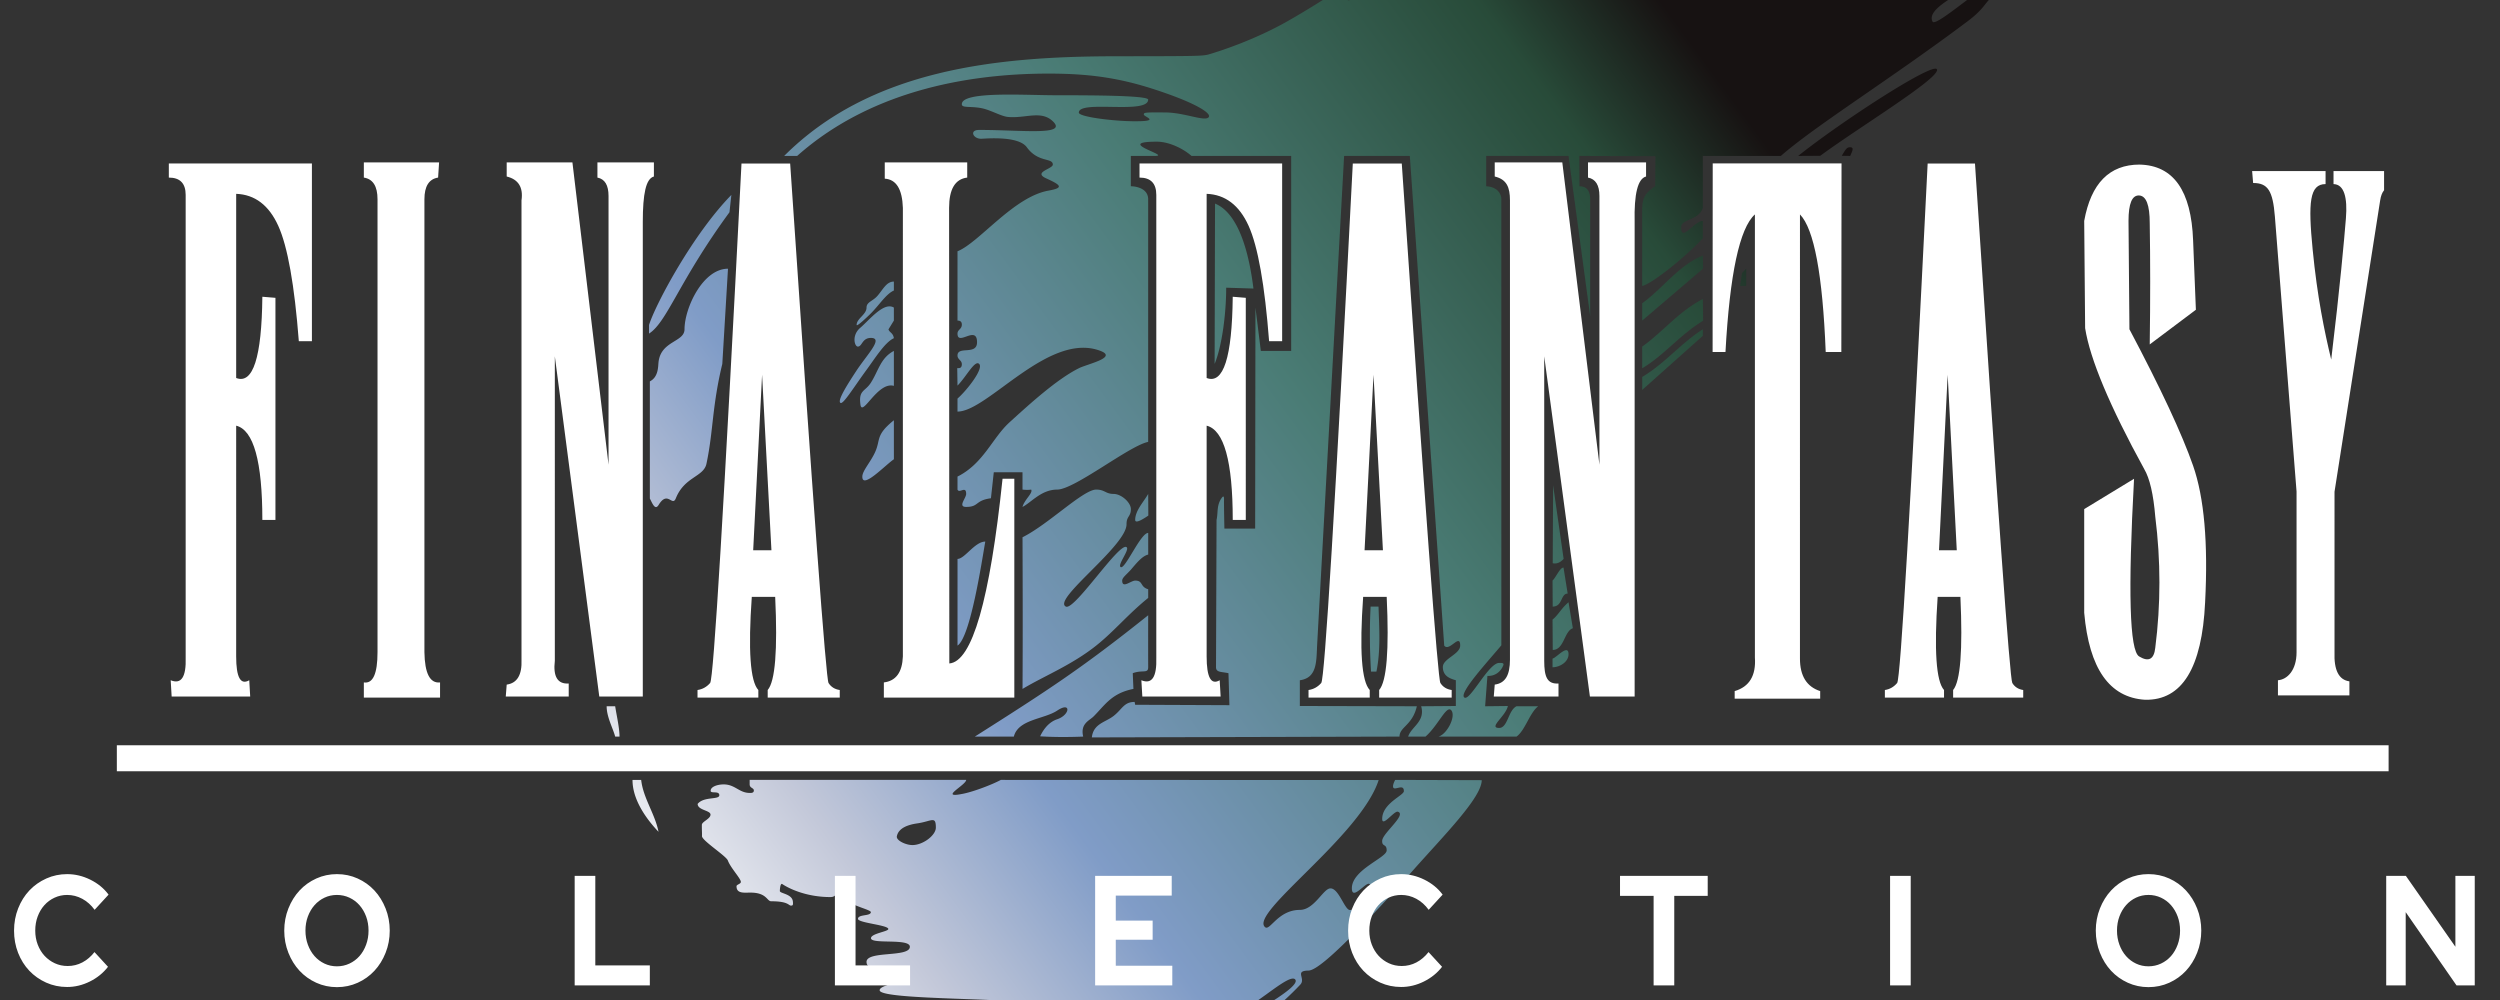 <?xml version="1.0" encoding="UTF-8" standalone="no"?>
<svg
   xmlns:dc="http://purl.org/dc/elements/1.1/"
   xmlns:cc="http://creativecommons.org/ns#"
   xmlns:rdf="http://www.w3.org/1999/02/22-rdf-syntax-ns#"
   xmlns:svg="http://www.w3.org/2000/svg"
   xmlns="http://www.w3.org/2000/svg"
   xmlns:sodipodi="http://sodipodi.sourceforge.net/DTD/sodipodi-0.dtd"
   xmlns:inkscape="http://www.inkscape.org/namespaces/inkscape"
   width="500"
   height="200"
   viewBox="0 0 500 200"
   version="1.1"
   id="svg10"
   sodipodi:docname="finalfantasy.svg"
   inkscape:version="0.92.5 (2060ec1f9f, 2020-04-08)">
  <rect x="0" y="0" width="500" height="200" fill="#333333" stroke="none"/>
  <defs
     id="defs14">
    <linearGradient
       id="a"
       gradientUnits="userSpaceOnUse"
       x1="233.709"
       y1="1067.822"
       x2="728.45"
       y2="704.339"
       gradientTransform="matrix(0.429,0,0,0.429,30.579,-287.058)">
      <stop
         offset="0"
         stop-color="#edeff3"
         id="stop4" />
      <stop
         offset=".115"
         stop-color="#c3c8d9"
         id="stop6" />
      <stop
         offset=".27"
         stop-color="#809cc7"
         id="stop8" />
      <stop
         offset=".601"
         stop-color="#4a7c75"
         id="stop10" />
      <stop
         offset=".888"
         stop-color="#284b39"
         id="stop12" />
      <stop
         offset="1"
         stop-color="#171212"
         id="stop14" />
    </linearGradient>
  </defs>
  <sodipodi:namedview
     pagecolor="#ffffff"
     bordercolor="#666666"
     borderopacity="1"
     objecttolerance="10"
     gridtolerance="10"
     guidetolerance="10"
     inkscape:pageopacity="0"
     inkscape:pageshadow="2"
     inkscape:window-width="1366"
     inkscape:window-height="743"
     id="namedview12"
     showgrid="false"
     units="px"
     inkscape:pagecheckerboard="true"
     inkscape:zoom="1.7331066"
     inkscape:cx="330.4498"
     inkscape:cy="81.773311"
     inkscape:window-x="0"
     inkscape:window-y="0"
     inkscape:window-maximized="1"
     inkscape:current-layer="svg10" />
  <path
     inkscape:connector-curvature="0"
     id="path2"
     style="stroke-width:0.429;fill:#ffffff"
     d="m 72.769,32.483 v 3.033 c 1.824,0.289 2.735,1.734 2.735,4.334 v 90.568 c 0,4.334 -0.911,6.357 -2.735,6.067 v 3.034 h 15.241 v -3.034 c -2.018,0.217 -3.062,-1.806 -3.126,-6.067 V 39.85 c 0,-2.6 0.913,-4.045 2.737,-4.334 l 0.196,-3.033 z m 104.183,0 v 3.25 c 2.295,0.144 3.503,2.095 3.624,5.85 l -4.2e-4,89.702 c -0.121,3.177 -1.389,4.91 -3.805,5.2 v 3.034 h 26.094 V 95.751 h -2.355 c -2.537,24.267 -6.086,36.581 -10.646,36.942 l -0.045,-91.11 c 0,-3.755 1.208,-5.778 3.625,-6.067 V 32.483 Z m -75.613,4.28e-4 v 2.817 c 2.345,0.577 3.332,2.166 2.962,4.767 l 4.3e-4,91.869 c 0.124,3.034 -0.863,4.694 -2.962,4.984 l -0.186,2.383 h 12.591 v -2.601 c -2.222,0.144 -3.148,-1.373 -2.778,-4.55 V 71.268 l 8.889,68.035 h 8.703 V 44.401 c 0,-5.635 0.617,-8.667 2.223,-9.1 v -2.817 h -11.296 v 3.033 c 1.481,0.289 2.222,1.517 2.222,3.683 v 53.735 l -7.222,-60.451 z m 197.607,0 v 2.817 c 2.412,0.577 3.047,2.166 3.047,4.767 v 91.868 c 0,3.034 -0.89,4.694 -3.047,4.984 l -0.19,2.383 h 12.944 v -2.601 c -2.284,0.144 -2.855,-1.358 -2.855,-4.55 V 71.267 l 9.137,68.036 h 8.946 V 44.401 c -0.127,-5.633 0.635,-8.667 2.284,-9.1 v -2.817 h -11.612 v 3.033 c 1.523,0.289 2.284,1.517 2.284,3.683 v 53.735 l -7.424,-60.451 z m 43.598,0.196 -0.021,37.721 h 2.573 c 0.858,-15.6 2.82,-24.772 5.886,-27.517 v 88.619 c 0.245,3.611 -1.103,5.849 -4.046,6.716 v 1.517 h 17.103 v -1.517 c -2.697,-0.867 -4.046,-3.033 -4.046,-6.5 V 42.884 c 2.819,2.889 4.536,12.061 5.149,27.517 h 3.126 l 0.038,-37.721 z m -308.777,0.02 v 2.817 c 2.244,0 3.367,1.156 3.367,3.466 v 92.518 c 0.125,3.9 -0.873,5.418 -2.992,4.55 l 0.188,3.25 h 15.709 l -0.187,-3.25 c -1.746,1.012 -2.618,-0.576 -2.618,-4.766 V 85.134 c 3.491,0.867 5.236,7.15 5.236,18.85 h 2.619 V 59.566 L 52.471,59.349 c -0.124,12.134 -1.87,17.55 -5.236,16.25 V 38.766 c 3.74,0.144 6.545,2.275 8.415,6.392 1.871,4.117 3.243,11.809 4.115,23.076 h 2.618 V 32.699 Z m 194.138,0 v 2.817 c 2.237,0 3.356,1.156 3.356,3.466 v 92.518 c 0.124,3.9 -0.87,5.418 -2.984,4.55 l 0.188,3.25 h 15.659 l -0.186,-3.25 c -1.74,1.012 -2.61,-0.576 -2.61,-4.766 V 85.134 c 3.48,0.867 5.22,7.15 5.22,18.85 h 2.609 V 59.566 l -2.609,-0.217 c -0.124,12.134 -1.865,17.55 -5.22,16.25 V 38.766 c 3.728,0.145 6.524,2.275 8.389,6.392 1.865,4.117 3.232,11.809 4.102,23.076 h 2.61 V 32.699 Z m -79.605,9.97e-4 c -3.494,68.468 -5.583,103.1 -6.27,103.893 -0.686,0.794 -1.528,1.264 -2.526,1.408 v 1.517 h 12.166 v -1.517 c -1.623,-1.733 -2.059,-7.944 -1.31,-18.634 h 4.678 c 0.5,10.689 4.3e-4,16.9 -1.497,18.634 v 1.517 h 14.411 v -1.517 c -0.998,-0.144 -1.747,-0.614 -2.245,-1.408 -0.499,-0.793 -3.057,-35.426 -7.674,-103.893 z m 122.26,0 c -3.517,68.468 -5.621,103.099 -6.311,103.893 -0.691,0.794 -1.537,1.264 -2.543,1.408 v 1.517 h 12.243 v -1.517 c -1.632,-1.733 -2.072,-7.944 -1.319,-18.634 h 4.71 c 0.502,10.689 2.1e-4,16.9 -1.508,18.634 v 1.517 h 14.504 v -1.517 c -1.005,-0.144 -1.758,-0.614 -2.26,-1.408 -0.502,-0.793 -3.077,-35.426 -7.722,-103.893 z m 114.971,0 c -3.398,68.468 -5.43,103.099 -6.099,103.893 -0.668,0.794 -1.486,1.264 -2.457,1.408 v 1.517 h 11.831 v -1.517 c -1.578,-1.733 -2.002,-7.944 -1.274,-18.634 h 4.551 c 0.484,10.689 0,16.9 -1.458,18.634 v 1.517 h 14.019 v -1.517 c -0.971,-0.144 -1.699,-0.614 -2.184,-1.408 -0.486,-0.793 -2.974,-35.426 -7.464,-103.893 z m 42.386,0.215 c -6.03,4.3e-4 -9.722,3.756 -11.076,11.267 l 0.185,21.451 c 0.985,6.212 4.922,15.601 11.813,28.168 1.108,1.877 1.846,5.056 2.215,9.534 1.108,8.81 1.108,17.551 0,26.218 -0.246,2.311 -1.323,2.889 -3.23,1.733 -1.906,-1.156 -2.245,-13 -1.014,-35.534 l -9.969,6.067 v 20.745 c 0.984,11.158 5.045,16.954 12.184,17.388 7.383,0.144 11.383,-6.357 11.998,-19.5 0.615,-11.843 -0.185,-20.943 -2.401,-27.3 -2.215,-6.355 -6.461,-15.456 -12.737,-27.3 l -0.184,-21.667 c 0,-3.467 0.707,-5.164 2.123,-5.092 1.416,0.072 2.123,1.914 2.123,5.525 0.122,7.511 0.122,15.601 0,24.267 l 9.23,-6.933 -0.555,-13.867 c -0.368,-9.967 -3.936,-15.022 -10.704,-15.167 v 0 z m 22.51,1.301 0.198,2.383 c 2.933,0 3.943,1.521 4.353,6.716 l 4.333,54.989 v 32.162 c 0,3.611 -1.87,5.441 -3.722,5.585 v 3.034 h 14.293 v -2.817 c -2.118,-0.289 -3.11,-2.24 -2.978,-5.85 V 98.351 l 9.131,-58.284 c 0.132,-0.846 0.366,-1.519 0.78,-2.017 v -3.833 h -10.11 v 2.6 c 2.138,0.057 2.811,2.708 2.48,6.825 -0.33,4.117 -1.209,13.975 -2.942,28.276 -1.368,-5.657 -2.782,-12.531 -3.709,-21.992 -0.926,-9.461 -0.625,-13.097 2.581,-13.109 v -2.6 z m -298.01,40.733 1.871,35.101 h -3.65 z m 122.285,0 1.884,35.101 h -3.673 z m 114.833,0 1.819,35.101 h -3.55 z M 23.368,149.052 v 5.2 H 477.722 v -5.2 z" />
  <path
     inkscape:connector-curvature="0"
     style="fill:url(#a);stroke-width:0.429"
     d="m 493.164,-69.298 c -2.079,0.247 -1.979,1.021 -4.388,0.446 -2.131,-0.571 -2.564,0.712 -3.467,1.234 -1.461,0.843 -2.566,0.921 -3.467,1.733 -0.537,0.484 -1.053,1.878 -1.733,2.6 -0.891,0.946 -1.354,-0.482 -2.6,0.867 -0.942,1.02 -2.053,0.591 -3.467,0.867 -1.155,0.225 -1.497,2.726 -2.6,3.467 -1.104,0.742 -2.924,0.97 -4.334,1.733 -3.243,1.756 -4.23,3.805 -9.046,4.388 -3.955,0 -7.108,3.7 -9.155,2.546 -1.194,-1.194 3.04,-4.998 6.934,-5.696 3.682,-0.657 6.593,-2.098 6.121,-2.917 -0.721,-1.248 -9.309,2.546 -10.239,1.679 -0.955,-0.891 13.086,-7.13 12,-8.613 -0.776,-1.057 -6.29,2.282 -11.348,4.28 -2.688,1.062 -2.176,0 -3.018,0 -0.701,0 -1.216,2.003 -3.457,3.467 -1.326,0.867 -2.105,0.635 -3.925,1.733 -0.807,0.486 -0.867,-0.867 -1.733,-0.867 -2.677,0 -6.167,4.402 -7.8,3.467 -0.889,-0.509 3.467,-3.467 2.6,-4.334 -0.868,-0.868 -3.68,1.025 -5.842,2.162 -3.189,1.677 -7.002,4.238 -10.346,6.284 -1.958,1.198 -5.1,0.507 -8.293,2.327 -2.328,1.326 -3.446,3.165 -5.258,4.487 -1.066,0.778 -3.194,0.339 -4.062,1.207 -0.703,0.702 -1.268,1.349 -2.137,2.217 -1.32,1.321 -3.411,1.072 -4.743,1.738 -5.247,2.185 -4.388,2.979 -6.988,4.712 -2.6,1.733 -6.427,2.244 -11.267,5.2 -3.313,2.024 -6.447,4.809 -10.399,6.934 -6.46,3.471 -14.583,6.621 -16.467,8.666 -0.723,0.784 -2.382,0.324 -3.467,0.867 -3.466,1.733 -7.051,7.162 -9.534,5.2 -2.194,-1.733 5.2,-3.467 7.8,-6.067 3.82,-3.82 8.701,-6.25 13,-9.534 2.633,-2.012 4.009,-5.319 5.255,-6.446 3.412,-3.088 6.471,-2.788 9.479,-4.821 3.526,-2.383 5.667,-5.599 5.2,-6.067 -0.867,-0.867 -4.334,5.2 -6.067,4.334 -0.533,-0.266 1.733,-1.733 0.867,-2.6 -0.472,-0.473 -4.148,2.512 -8.666,5.2 -3.778,2.246 -8.203,3.999 -11.267,6.067 -4.334,3.467 -8.532,3.385 -13.001,6.067 -9.058,5.434 -16.467,10.4 -17.334,8.667 -0.994,-1.988 6.067,-6.067 13,-10.4 5.676,-3.549 12.134,-5.202 11.266,-6.935 -0.548,-1.097 -4.887,1.108 -9.064,3.467 -3.069,1.733 -5.669,2.127 -9.135,4.334 -9.139,5.819 -18.672,11.141 -19.068,10.4 -0.913,-1.708 5.2,-3.046 5.2,-5.645 0,-1.288 3.467,-4.755 4.334,-3.888 0.885,0.885 -2.628,2.627 -1.734,3.521 0.84,0.84 4.673,-2.633 6.067,-4.388 1.882,-3.069 10.903,-7.297 9.534,-8.667 -0.489,-0.488 -14.734,8.667 -17.334,8.667 -4.355,0 -20.343,13.462 -21.667,12.134 -2.136,-2.143 5.2,-5.2 10.4,-8.667 5.649,-3.766 12.261,-6.812 11.754,-7.691 -0.294,-0.507 -12.471,5.883 -24.754,12.026 -10.4,5.2 -19.934,13 -20.801,12.134 -0.867,-0.867 6.885,-5.7 6.067,-6.519 -0.569,-0.569 -9.25,5.797 -18.201,10.852 -6.185,3.494 -12.75,5.719 -15.6,6.554 -1.205,0.353 -2.516,0.362 -18.688,0.379 -23.78,0.025 -48.914,2.6 -66.247,19.934 h 2.6 c 15.601,-13.867 36.293,-16.467 50.268,-16.467 7.692,0 13.696,0.753 20.801,3.033 8.1,2.6 11.759,4.779 11.267,5.634 -0.608,1.052 -4.764,-0.859 -8.613,-0.894 -4.253,-0.038 -4.388,0.003 -4.388,0.406 0,0.488 3.467,1.354 -1.734,1.354 -4.276,0 -11.267,-0.865 -11.267,-1.733 0,-2.6 13.867,0.436 13.867,-2.6 0,-0.867 -12.567,-0.867 -18.2,-0.867 -6.608,0 -19.068,-0.867 -19.068,1.788 0,0.813 1.69,0.338 4.037,0.813 1.671,0.338 3.862,1.609 5.167,1.733 3.535,0.337 6.638,-1.388 8.996,0.867 3.058,2.925 -6.067,1.733 -14.734,1.733 -2.021,0 -1.212,1.761 0.359,1.761 0.845,0 7.451,-0.671 9.175,1.706 2.282,3.148 5.2,2.035 5.2,3.467 0,0.867 -4.075,1.509 -1.3,2.763 3.034,1.371 3.47,1.894 0.434,2.438 -6.999,1.252 -13.868,10.4 -18.2,12.134 V 64.119 c 0.59,0 0.867,0.255 0.867,0.812 0,0.921 -0.867,0.979 -0.867,1.788 0,2.6 3.907,-1.799 3.907,1.733 0,2.676 -3.907,0.658 -3.907,2.655 0,0.813 0.867,0.933 0.867,1.733 0,0.813 -0.497,0.813 -0.921,0.785 l 0.054,3.494 c 1.733,-1.733 3.467,-5.2 4.333,-4.334 0.954,0.953 -2.466,5.295 -4.333,6.933 v 2.6 c 6.067,0 18.302,-16.099 28.601,-12.134 3.466,1.335 -2.6,2.6 -4.334,3.467 -4.432,2.216 -9.861,7.179 -13.868,10.819 -3.443,3.127 -5.2,8.248 -10.4,10.847 v 2.6 c 0.365,0.867 1.733,-0.867 1.733,0.867 0,0.862 -1.733,2.601 0,2.601 2.6,0 1.732,-1.297 4.955,-1.733 l 0.57,-5.2 h 5.742 v 3.467 c 0.561,0.07 1.312,0.08 1.734,0 0.413,0.682 -1.362,2.02 -1.734,3.467 1.734,-0.867 3.749,-3.467 6.934,-3.467 3.466,0 14.506,-8.825 18.2,-9.534 V 39.854 c 0,-2.14 -2.359,-2.6 -3.467,-2.6 v -6.069 h 4.821 c 3.41,0 -8.357,-2.849 0.379,-2.849 2.601,0 5.461,1.531 6.934,2.849 h 19.934 V 70.185 h -6.068 l -1.078,-8.667 -0.058,44.201 h -6.151 c 0,0 -0.081,-3.48 -0.081,-5.525 0,-0.352 0.099,-1.408 -0.487,-0.569 -1.029,1.455 -0.666,2.906 -1.002,4.361 l -0.108,29.467 c 0,1.077 1.155,0.875 2.492,1.191 l 0.189,6.392 -18.85,-0.081 -0.108,-0.568 c -2.164,0 -2.482,1.47 -4.225,2.817 -1.661,1.283 -4.013,1.517 -4.334,4.279 l 61.534,-0.163 c 0,-1.937 2.6,-2.251 3.467,-6.067 l -23.4,-0.054 v -5.146 c 3.546,-0.49 3.283,-3.882 3.467,-7.204 l 5.387,-97.664 h 13.143 l 6.879,97.936 c 1,1.347 3.192,-2.601 3.192,0 0,1.733 -3.467,2.6 -3.467,4.279 0,1.903 1.565,2.342 2.6,2.654 v 5.146 l -6.934,0.054 c 0.867,3.076 -1.991,4.083 -2.6,6.067 h 3.467 c 2.6,-2.279 4.255,-6.529 5.2,-5.2 0.867,1.219 -0.867,4.691 -2.6,5.2 h 15.601 c 1.733,-1.237 2.6,-4.721 4.334,-6.067 h -4.334 c -1.668,0.801 -1.733,4.334 -3.467,4.334 -2.267,0 1.38,-2.408 1.734,-4.388 l -4.544,0.054 0.459,-6.067 c 1.575,0.06 2.702,-0.867 3.218,-2.221 0,-0.361 -0.145,-0.38 -0.867,-0.38 -2.117,0 -5.785,7.582 -6.933,6.934 -1.323,-0.746 4.632,-7.17 7.367,-10.454 V 39.853 c 0,-1.249 -0.967,-2.501 -3.033,-2.6 v -6.067 h 16.467 l 4.334,32.067 V 39.852 c 0,-1.878 -0.867,-2.6 -2.139,-2.6 l -0.028,-6.067 15.221,0.054 -0.054,6.013 c -2.334,1.528 -2.601,2.596 -2.601,5.2 V 57.186 c 1.988,-0.385 8.962,-6.067 12.134,-9.534 v -3.467 c -1.733,0 -4.334,4.334 -4.334,1.304 0,-1.788 3.467,-1.304 4.334,-3.904 V 31.185 h 15.601 c 6.933,-6.067 21.872,-15.321 37.267,-26.867 3.467,-2.6 3.346,-3.543 5.2,-5.2 2.654,-2.374 5.2,-3.467 4.334,-4.334 -2.013,-2.012 -15.712,11.045 -16.467,9.534 -1.733,-3.467 10.4,-7.408 19.067,-14.346 2.953,-2.362 7.24,-2.942 9.534,-5.588 3.003,-3.467 5.2,-2.031 6.933,-4.334 1.683,-2.457 3.715,-2.683 6.067,-3.467 2.6,-0.867 0.866,0.921 3.086,0.921 1.123,0 2.98,-0.627 2.98,-1.281 0,-0.902 -1.73,-0.507 -1.733,-1.373 -0.01,-1.652 2.841,-1.182 5.2,-2.6 1.726,-1.038 2.705,-2.86 3.779,-3.467 1.719,-0.972 5.198,-2.214 4.021,-3.467 -1.173,-1.247 -4.713,2.6 -6.067,3.467 -3.004,1.922 -3.94,0.048 -7.801,3.467 -1.389,1.23 -3.466,0 -4.82,1.734 -1.424,1.822 -3.34,2.375 -3.846,1.219 -1.028,-2.346 5.2,-3.47 7.8,-4.685 3.722,-1.74 7.346,-3.724 6.934,-4.334 -0.86,-1.268 -3.812,1.77 -4.334,0.867 -0.538,-0.93 2.919,-4.285 5.253,-4.28 2.119,0.006 3.413,-2.655 4.28,-1.788 0.708,0.709 -2.643,2.942 -1.733,3.467 1.061,0.613 5.253,-2.599 5.253,-4.279 0,-0.646 -0.867,-0.829 -0.867,-1.3 0,-1.179 2.693,-1.882 6.014,-3.087 4.386,-1.594 3.824,-3.467 7.8,-3.467 1.46,0 1.209,-2.227 2.601,-2.6 1.76,-0.472 4.642,-0.767 6.067,-1.733 2.248,-1.527 4.059,-4.675 6.933,-5.688 0.934,-0.151 0.488,0.488 1.734,0.488 1.557,0 1.599,-2.122 2.6,-2.6 0.867,-0.414 0.961,0.008 1.733,0 1.181,-0.011 0.544,-0.828 1.733,-2.017 1.239,-1.24 2.718,-2.486 4.387,-3.129 1.797,-0.692 5.179,-0.937 6.88,-1.788 1.734,-0.867 2.6,-2.484 3.52,-2.546 0.814,-0.054 0.303,0.813 1.281,0.813 0.892,0 0.694,-0.791 1.752,-0.813 1.432,-0.03 2.548,-1.354 2.114,-2.654 -0.136,-0.407 -2.803,-0.057 -5.2,0.867 -1.505,0.578 -3.043,1.639 -4.281,1.786 z M 337.974,-45.951 c 0,4.384 2.601,6.933 6.067,6.933 3.548,0 6.067,-2.6 6.067,-6.933 0,-4.334 -1.734,-6.934 -6.067,-6.934 -4.164,0 -6.067,2.6 -6.067,6.934 z m 6.066,-6.067 c 1.733,0 0.842,1.938 0,2.139 -1.347,0.323 -3.505,2.091 -3.981,3.927 -0.219,0.838 -1.219,2.6 -1.219,0 0,-3.466 1.733,-6.067 5.2,-6.067 z m 15.601,83.202 4.415,-0.027 c 7.79,-5.741 24.239,-15.711 23.319,-17.306 -0.818,-1.418 -19.095,10.427 -27.734,17.333 z m 8.72,-0.027 1.679,0.027 c 0.377,-0.872 0.867,-1.733 0,-1.733 -0.637,4.28e-4 -0.837,0.247 -1.679,1.706 z m -222.087,7.827 c -7.637,7.8 -15.074,21.667 -16.467,26.001 v 1.733 c 3.629,-2.324 5.935,-10.4 16.087,-24.267 z m 96.733,1.733 -0.083,32.067 c 1.448,-3.467 2.315,-9.965 2.315,-15.247 l 5.449,0.172 c -0.839,-6.799 -2.849,-15.024 -7.681,-16.992 z m 97.567,10.401 c -4.681,1.788 -8.072,6.626 -12.134,9.534 v 3.467 l 12.187,-10.4 z m 7.828,3.494 -0.379,2.573 h 1.219 v -3.467 z m -202.804,-0.867 c -5.05,-0.005 -8.694,7.892 -8.694,12.107 0,2.6 -4.718,2.269 -5.2,6.582 -0.099,0.888 0,2.952 -1.734,3.846 v 23.427 c 0.501,0.936 1.033,2.465 1.761,1.273 1.822,-2.984 2.719,0.473 3.44,-1.327 1.733,-4.334 5.554,-4.244 6.121,-6.907 1.383,-6.505 1.105,-11.424 3.169,-19.961 z m 33.178,2.572 c -1.478,0 -2.136,1.525 -3.277,2.844 -0.942,1.088 -2.194,1.237 -2.194,2.356 0,1.404 -1.977,2.189 -1.977,3.467 0,0.417 1.977,-1.436 2.844,-2.302 1.74,-1.739 3.032,-3.88 4.604,-4.577 v -1.788 z m 149.665,13.001 v 4.334 c 4.301,-2.513 7.513,-6.678 12.188,-9.506 l -0.054,-4.361 c -4.942,2.6 -8.071,6.662 -12.134,9.533 z M 177.99,61.274 c -1.921,-0.087 -4.337,2.923 -5.958,4.306 -1.717,1.466 -1.143,3.737 -0.461,3.737 0.867,0 0.839,-1.733 2.6,-1.733 2.6,0 -0.736,3.281 -2.952,6.662 -1.962,2.993 -3.797,5.945 -3.115,6.338 0.554,0.32 2.64,-3.12 5.2,-6.608 1.738,-2.37 3.683,-5.525 5.471,-6.338 -0.158,-1.082 -0.864,-1.105 -1.083,-1.761 l 1.083,-1.761 v -2.6 a 1.632,1.632 0 0 0 -0.785,-0.242 z m 150.451,14.11 v 2.6 l 12.134,-10.822 v -1.312 c -4.285,2.697 -7.742,6.964 -12.134,9.534 z m -149.665,-5.2 c -2.665,1.39 -3.06,3.943 -4.604,6.365 -1.158,1.815 -2.48,1.414 -2.085,4.36 0.349,2.614 3.43,-4.658 6.69,-3.737 z m 0,13.866 c -3.726,3.006 -2.613,3.839 -3.737,6.338 -0.934,2.075 -2.561,3.749 -2.573,4.929 -0.027,2.6 4.489,-2.212 6.311,-3.467 z m 25.729,23.401 c 0.036,10.067 0.063,20.268 0,30.334 4.333,-2.6 9.817,-4.753 14.734,-8.667 3.62,-2.883 6.313,-6.228 10.4,-9.534 v -1.733 c -1.672,-0.486 -0.972,-1.733 -2.6,-1.733 -0.867,0 -2.6,1.682 -2.6,0 0,-0.607 0.889,-1.218 1.734,-2.18 1.054,-1.201 2.21,-2.734 3.467,-3.02 v -4.334 c -1.532,0 -4.666,7.468 -5.525,6.825 -0.633,-0.474 1.77,-3.362 1.24,-3.938 -1.291,-1.408 -10.449,12.713 -12.182,11.847 -2.796,-1.397 12.156,-12.137 12.134,-16.467 -0.01,-1.645 0.867,-1.487 0.867,-3.033 0,-1.305 -1.894,-3.033 -3.466,-3.033 -1.608,0 -1.734,-0.867 -3.467,-0.867 -2.6,-8.7e-4 -9.533,6.932 -14.733,9.533 z m 106.118,-10.401 -0.08,15.601 c 1.029,0.188 1.632,-0.299 2.184,-0.867 z m -83.584,6.934 c 0,0.867 1.76,-0.281 2.627,-0.867 l -0.027,-4.334 c -0.956,1.679 -2.6,3.337 -2.6,5.201 z m -29.982,4.333 c -2.085,0 -4.115,3.467 -5.552,3.467 v 17.334 c 2.6,-1.733 4.854,-16.824 5.552,-20.801 z m 113.452,7.8 0.031,5.2 c 2.024,0 1.567,-2.6 2.995,-2.6 l -0.831,-5.2 c -0.731,4.2e-4 -1.471,1.896 -2.196,2.6 z m 0,7.801 0.041,6.067 c 2.29,0 2.29,-3.788 4.023,-4.333 l -0.867,-5.2 c -1.397,1.155 -2.092,2.6 -3.196,3.467 z m -36.387,-2.6 c -0.223,4.34 -0.186,8.539 0.087,13 h 1.075 c 0.867,-4.163 0.566,-8.666 0.421,-13 z m -44.484,1.733 c -13.417,10.717 -20.04,14.977 -34.667,24.267 h 7.8 c 0.867,-3.467 6.067,-3.467 8.667,-5.2 2.838,-1.892 2.6,0.867 0,1.733 -1.996,0.666 -3.003,2.565 -3.412,3.412 2.574,0.176 5.883,0.172 8.612,0.054 -0.608,-2.6 1.219,-3.169 2.085,-4.035 2.302,-2.302 3.594,-4.631 7.963,-5.499 l -0.135,-3.142 c 1.927,-0.725 3.094,0.139 3.087,-1.191 -0.018,-3.293 -4e-4,-10.401 -4e-4,-10.401 z m 80.872,10.401 c 1.463,0 3.196,-1.073 3.196,-2.6 0,-2.204 -2.42,0.723 -3.196,0.867 z m -189.18,7.8 c 0,2.152 1.252,4.361 1.706,6.067 h 0.867 c 0,-1.734 -0.57,-4.131 -0.867,-6.067 z m 5.173,14.734 c -0.012,4.041 2.873,7.933 5.2,10.374 -0.696,-3.584 -3.073,-6.748 -3.467,-10.374 z m 23.428,0 v 0.867 c 0,0.808 0.84,0.685 0.84,1.246 0,0.54 -0.584,0.491 -0.867,0.488 -2.1,-0.027 -2.888,-1.706 -5.173,-1.706 -1.199,0 -2.627,0.442 -2.6,1.3 0.018,0.589 1.734,-0.088 1.734,0.867 0,0.955 -3.113,0.195 -4.334,1.734 0,1.273 2.573,1.271 2.573,2.139 0,0.867 -1.733,1.393 -1.733,2.058 0,1.418 0.049,1.396 0.027,2.247 -0.023,0.882 4.824,3.951 5.173,4.875 0.572,1.515 2.6,3.607 2.6,4.279 0,0.423 -0.867,0.522 -0.867,0.867 0,1.51 1.488,1.273 2.79,1.273 3.277,0 3.277,1.733 4.144,1.733 3.467,0 3.467,0.867 3.954,0.867 0.362,0 0.474,-0.09 0.379,-0.867 -0.182,-1.494 -2.608,-1.547 -2.6,-2.058 0.008,-0.531 0.125,-1.625 0.488,-1.381 1.247,0.839 4.714,2.6 9.642,2.6 1.139,0 1.028,-0.894 2.004,-0.894 0.97,0 0.914,1.097 2.004,2.004 0.857,0.714 4.063,1.486 4.063,1.896 0,0.862 -2.573,0.385 -2.573,1.354 0,0.813 6.067,1.225 6.067,2.03 0,0.515 -3.492,0.896 -3.467,1.842 0.034,1.273 7.773,-0.05 7.773,1.706 0,2.197 -8.667,0.734 -8.667,3.033 0,2.6 6.999,0.512 6.961,2.817 -0.025,1.518 -4.325,1.78 -4.334,2.844 -0.017,2.14 30.753,1.38 30.253,3.033 -0.932,3.076 -6.877,2.627 -10.996,2.627 -3.266,0 -9.669,-1.789 -9.669,-0.027 0,1.708 7.811,2.41 14.192,6.093 4.057,2.343 8.705,3.412 13.46,3.412 6.067,0 11.547,-1.797 15.682,-3.358 5.09,-1.921 8.585,-2.709 10.319,-6.176 0.452,-0.903 1.767,-2.546 2.925,-2.546 1.411,0 2.771,1.679 4.008,1.679 3.467,0 11.579,-8.31 12.919,-6.907 1.435,1.501 -9.934,7.51 -13.298,9.506 -0.7,0.415 -1.923,1.733 -0.487,1.733 3.944,0 11.109,-6.244 14.815,-10.184 1.178,-1.253 -1.25,-2.776 1.652,-2.817 1.977,-0.027 7.8,-6.067 10.4,-8.667 1.316,-1.316 5.494,-5.724 10.4,-11.266 6.169,-6.971 13.84,-14.658 13.84,-18.146 l -17.306,-0.054 c 0,0 -0.433,0.755 -0.433,1.273 0,1.233 2.167,-0.758 2.167,0.975 0,0.867 -4.334,2.443 -4.334,5.553 0,1.733 2.39,-1.674 3.142,-1.436 1.809,0.576 -3.048,4.281 -3.142,5.768 -0.084,1.324 0.903,0.554 0.894,1.977 -0.01,1.488 -6.961,3.848 -6.961,7.556 0,2.6 2.787,-1.259 3.467,-0.867 2.155,1.243 -2.596,5.228 -3.846,5.228 -1.06,0 -2.217,-4.334 -3.9,-4.334 -1.427,0 -3.225,4.306 -6.121,4.306 -4.334,0 -5.978,4.231 -6.934,3.467 -3.378,-2.703 19.074,-18.201 22.696,-29.44 l -75.564,-0.027 c -1.592,0.867 -5.212,2.274 -7.394,2.736 -5.336,1.127 0.461,-1.695 0.461,-2.736 h -43.305 z m 36.455,8.044 c 0.576,-0.049 0.785,0.251 0.785,1.49 0,1.547 -2.586,3.508 -4.712,3.494 -1.302,-0.01 -3.255,-0.918 -3.088,-1.761 0.343,-1.737 2.438,-2.34 4.063,-2.573 1.435,-0.205 2.376,-0.602 2.952,-0.65 z"
     id="path17" />
  <path
     d="m 13.43,197.398 c 1.556,0 3.07,-0.365 4.541,-1.096 1.471,-0.731 2.681,-1.711 3.63,-2.943 v 0 l -2.705,-2.943 c -0.702,0.897 -1.509,1.586 -2.42,2.066 -0.911,0.48 -1.889,0.72 -2.933,0.72 -0.93,0 -1.789,-0.183 -2.577,-0.548 -0.788,-0.365 -1.471,-0.861 -2.05,-1.487 -0.579,-0.626 -1.034,-1.372 -1.367,-2.238 -0.332,-0.866 -0.498,-1.8 -0.498,-2.802 0,-1.023 0.161,-1.967 0.484,-2.833 0.323,-0.866 0.769,-1.617 1.338,-2.254 0.569,-0.637 1.248,-1.137 2.036,-1.503 0.788,-0.365 1.628,-0.548 2.52,-0.548 1.063,0 2.069,0.256 3.018,0.767 0.949,0.511 1.775,1.247 2.477,2.207 v 0 l 2.79,-3.037 c -0.93,-1.252 -2.145,-2.249 -3.644,-2.99 -1.5,-0.741 -3.047,-1.111 -4.641,-1.111 -1.481,0 -2.871,0.292 -4.171,0.877 -1.3,0.584 -2.425,1.377 -3.374,2.379 -0.949,1.002 -1.699,2.197 -2.249,3.585 -0.55,1.388 -0.826,2.875 -0.826,4.461 0,1.586 0.27,3.068 0.811,4.445 0.541,1.377 1.286,2.567 2.235,3.569 0.949,1.002 2.074,1.795 3.374,2.379 1.3,0.584 2.7,0.877 4.2,0.877 z m 53.955,0.031 c 1.481,0 2.866,-0.292 4.157,-0.877 1.291,-0.584 2.406,-1.383 3.345,-2.395 0.94,-1.012 1.685,-2.212 2.235,-3.6 0.55,-1.388 0.826,-2.865 0.826,-4.43 0,-1.565 -0.275,-3.042 -0.826,-4.43 -0.55,-1.388 -1.295,-2.588 -2.235,-3.6 -0.94,-1.012 -2.055,-1.811 -3.345,-2.395 -1.291,-0.584 -2.676,-0.877 -4.157,-0.877 -1.462,0 -2.838,0.292 -4.128,0.877 -1.291,0.584 -2.406,1.383 -3.345,2.395 -0.94,1.012 -1.685,2.212 -2.235,3.6 -0.55,1.388 -0.826,2.864 -0.826,4.43 0,1.565 0.275,3.042 0.826,4.43 0.55,1.388 1.295,2.588 2.235,3.6 0.94,1.012 2.055,1.811 3.345,2.395 1.291,0.584 2.667,0.877 4.128,0.877 z m 0,-4.164 c -0.892,0 -1.723,-0.183 -2.491,-0.548 -0.769,-0.365 -1.433,-0.866 -1.993,-1.503 -0.56,-0.637 -1.001,-1.393 -1.324,-2.27 -0.323,-0.877 -0.484,-1.816 -0.484,-2.818 0,-1.023 0.161,-1.967 0.484,-2.833 0.323,-0.866 0.764,-1.617 1.324,-2.254 0.56,-0.637 1.224,-1.137 1.993,-1.503 0.769,-0.365 1.599,-0.548 2.491,-0.548 0.892,0 1.727,0.183 2.506,0.548 0.778,0.365 1.447,0.866 2.007,1.503 0.56,0.637 1.001,1.388 1.324,2.254 0.323,0.866 0.484,1.811 0.484,2.833 0,1.002 -0.161,1.941 -0.484,2.818 -0.323,0.877 -0.764,1.633 -1.324,2.27 -0.56,0.637 -1.229,1.137 -2.007,1.503 -0.778,0.365 -1.613,0.548 -2.506,0.548 z m 62.582,3.819 v -4.007 h -10.905 v -17.907 h -4.128 v 21.914 z m 52.047,0 v -4.007 h -10.905 v -17.907 h -4.128 v 21.914 z m 52.446,0 V 193.141 H 223.155 v -5.197 h 7.374 v -3.819 h -7.374 v -5.009 h 11.19 v -3.945 h -15.318 v 21.914 z m 45.783,0.313 c 1.556,0 3.07,-0.365 4.541,-1.096 1.471,-0.73 2.681,-1.711 3.63,-2.943 v 0 l -2.705,-2.943 c -0.702,0.897 -1.509,1.586 -2.42,2.066 -0.911,0.48 -1.889,0.72 -2.933,0.72 -0.93,0 -1.789,-0.183 -2.577,-0.548 -0.788,-0.365 -1.471,-0.861 -2.05,-1.487 -0.579,-0.626 -1.035,-1.372 -1.367,-2.238 -0.332,-0.866 -0.498,-1.8 -0.498,-2.802 0,-1.023 0.161,-1.967 0.484,-2.833 0.323,-0.866 0.769,-1.617 1.338,-2.254 0.569,-0.637 1.248,-1.137 2.036,-1.503 0.788,-0.365 1.628,-0.548 2.52,-0.548 1.063,0 2.069,0.256 3.018,0.767 0.949,0.511 1.775,1.247 2.477,2.207 v 0 l 2.79,-3.037 c -0.93,-1.252 -2.145,-2.249 -3.644,-2.99 -1.5,-0.741 -3.046,-1.111 -4.641,-1.111 -1.481,0 -2.871,0.292 -4.171,0.877 -1.3,0.584 -2.425,1.377 -3.374,2.379 -0.949,1.002 -1.699,2.197 -2.249,3.585 -0.55,1.388 -0.826,2.875 -0.826,4.461 0,1.586 0.27,3.068 0.811,4.445 0.541,1.377 1.286,2.567 2.235,3.569 0.949,1.002 2.074,1.795 3.374,2.379 1.3,0.584 2.7,0.877 4.2,0.877 z m 54.609,-0.313 v -17.907 h 6.691 v -4.007 h -17.539 v 4.007 h 6.719 v 17.907 z m 47.292,0 v -21.914 h -4.128 v 21.914 z m 47.548,0.344 c 1.481,0 2.866,-0.292 4.157,-0.877 1.291,-0.584 2.406,-1.383 3.345,-2.395 0.94,-1.012 1.685,-2.212 2.235,-3.6 0.55,-1.388 0.826,-2.865 0.826,-4.43 0,-1.565 -0.275,-3.042 -0.826,-4.43 -0.55,-1.388 -1.295,-2.588 -2.235,-3.6 -0.94,-1.012 -2.055,-1.811 -3.345,-2.395 -1.291,-0.584 -2.676,-0.877 -4.157,-0.877 -1.462,0 -2.838,0.292 -4.128,0.877 -1.291,0.584 -2.406,1.383 -3.345,2.395 -0.94,1.012 -1.685,2.212 -2.235,3.6 -0.55,1.388 -0.826,2.864 -0.826,4.43 0,1.565 0.275,3.042 0.826,4.43 0.55,1.388 1.295,2.588 2.235,3.6 0.94,1.012 2.055,1.811 3.345,2.395 1.291,0.584 2.667,0.877 4.128,0.877 z m 0,-4.164 c -0.892,0 -1.723,-0.183 -2.491,-0.548 -0.769,-0.365 -1.433,-0.866 -1.993,-1.503 -0.56,-0.637 -1.001,-1.393 -1.324,-2.27 -0.323,-0.877 -0.484,-1.816 -0.484,-2.818 0,-1.023 0.161,-1.967 0.484,-2.833 0.323,-0.866 0.764,-1.617 1.324,-2.254 0.56,-0.637 1.224,-1.137 1.993,-1.503 0.769,-0.365 1.599,-0.548 2.491,-0.548 0.892,0 1.727,0.183 2.506,0.548 0.778,0.365 1.447,0.866 2.007,1.503 0.56,0.637 1.001,1.388 1.324,2.254 0.323,0.866 0.484,1.811 0.484,2.833 0,1.002 -0.161,1.941 -0.484,2.818 -0.323,0.877 -0.764,1.633 -1.324,2.27 -0.56,0.637 -1.229,1.137 -2.007,1.503 -0.778,0.365 -1.613,0.548 -2.506,0.548 z m 51.449,3.819 v -14.651 l 10.165,14.651 h 3.644 v -21.914 h -3.872 v 14.182 l -9.908,-14.182 h -3.929 v 21.914 z"
     id="COLLECTION"
     inkscape:connector-curvature="0"
     style="fill:#ffffff;fill-rule:nonzero;stroke:none;stroke-width:1.276" />
</svg>
